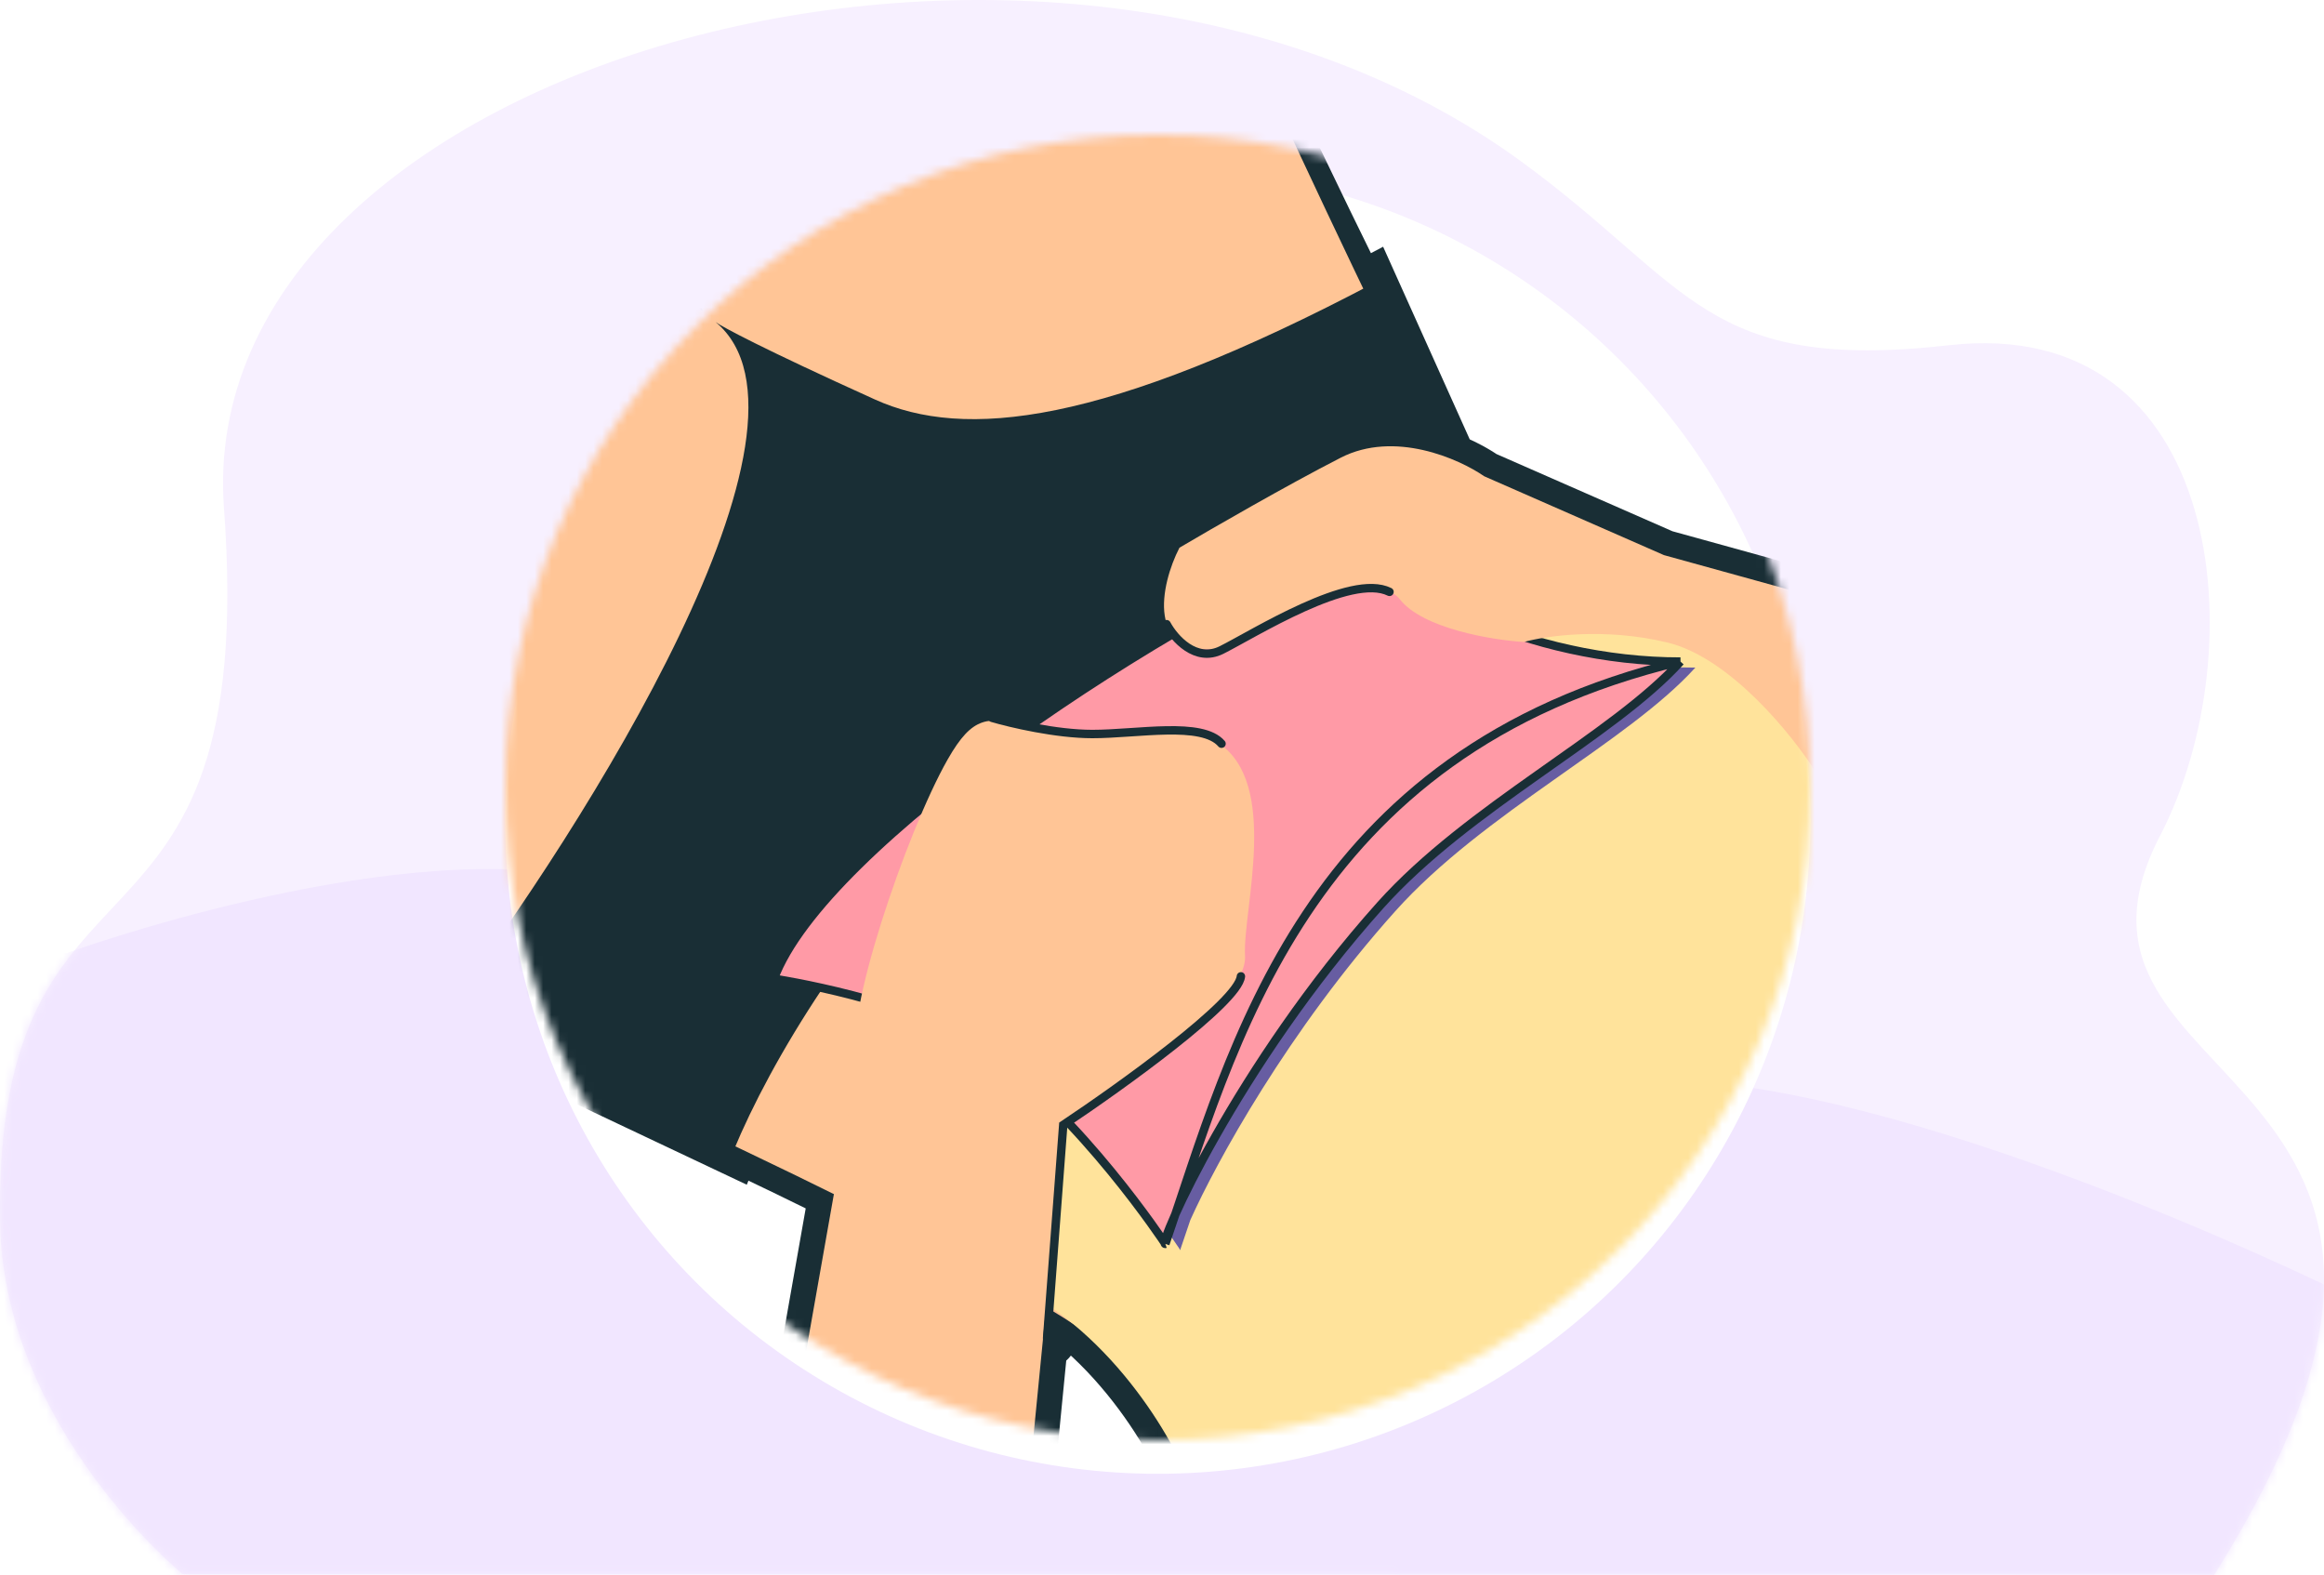 <svg width="276" height="187" viewBox="0 0 276 187" fill="none" xmlns="http://www.w3.org/2000/svg">
<path d="M262.954 187L115.081 186.949L40.773 186.923L36.636 186.92L21.707 186.918C21.707 186.918 0.382 169.582 0.012 145.075C-0.716 96.785 30.893 118.536 26.599 60.336C22.68 7.229 125.059 -21.408 180.65 19.165C200.861 33.916 202.446 44.262 231.489 40.991C264.273 37.299 268.009 77.143 256.535 99.229C240.253 130.567 301.681 125.419 262.954 187Z" fill="#F7F0FF"/>
<mask id="mask0_4951_30886" style="mask-type:alpha" maskUnits="userSpaceOnUse" x="0" y="0" width="276" height="187">
<path d="M262.954 187L115.081 186.949L40.773 186.923L36.636 186.92L21.707 186.918C21.707 186.918 0.382 169.582 0.012 145.075C-0.716 96.785 30.893 118.536 26.599 60.336C22.68 7.229 125.059 -21.408 180.65 19.165C200.861 33.916 202.446 44.262 231.489 40.991C264.273 37.299 268.009 77.143 256.535 99.229C240.253 130.567 301.681 125.419 262.954 187Z" fill="#CEF7F3"/>
</mask>
<g mask="url(#mask0_4951_30886)">
<path d="M69 104.125C45.338 99.566 7.962 113.156 7.962 113.156H-5.308V187H279.185V154.062C279.185 154.062 234.394 131.689 203.285 128.562C172.536 125.471 154.7 145.672 124.731 138.125C100.013 131.899 94.029 108.947 69 104.125Z" fill="#F1E6FF"/>
</g>
<g filter="url(#filter0_d_4951_30886)">
<circle cx="137.5" cy="93.5" r="77.5" fill="white"/>
</g>
<mask id="mask1_4951_30886" style="mask-type:alpha" maskUnits="userSpaceOnUse" x="60" y="16" width="155" height="155">
<circle cx="137.5" cy="93.5" r="77.5" fill="#D9D9D9"/>
</mask>
<g mask="url(#mask1_4951_30886)">
<mask id="path-6-outside-1_4951_30886" maskUnits="userSpaceOnUse" x="41" y="-24.257" width="187" height="208" fill="black">
<rect fill="white" x="41" y="-24.257" width="187" height="208"/>
<path fill-rule="evenodd" clip-rule="evenodd" d="M87.33 136.119C91.265 137.99 95.204 139.893 99.034 141.785L92.281 180L122.331 174.635L123.864 159.002C123.91 159.213 124.089 159.377 124.315 159.394C124.591 159.415 124.831 159.209 124.852 158.934L125.095 155.718C125.893 156.206 126.65 156.68 127.361 157.14C132.903 161.699 136.968 167.514 139.315 171.878C140.679 175.516 140.966 178.376 140.841 179.804H224.019V82.364C221.525 82.005 218.502 81.474 215.193 80.769L214.761 70.654L197.615 65.916L176.269 56.553C175.33 55.903 173.945 55.13 172.292 54.469L162.835 33.444C162.38 33.685 161.928 33.922 161.479 34.157C151.504 13.935 139.885 -10.766 136.629 -20.257L79.657 0.919L83.39 36.91L48.999 4.518L45 120.887H53.859L87.122 136.616C87.191 136.452 87.26 136.286 87.33 136.119Z"/>
</mask>
<path fill-rule="evenodd" clip-rule="evenodd" d="M87.33 136.119C91.265 137.99 95.204 139.893 99.034 141.785L92.281 180L122.331 174.635L123.864 159.002C123.91 159.213 124.089 159.377 124.315 159.394C124.591 159.415 124.831 159.209 124.852 158.934L125.095 155.718C125.893 156.206 126.65 156.68 127.361 157.14C132.903 161.699 136.968 167.514 139.315 171.878C140.679 175.516 140.966 178.376 140.841 179.804H224.019V82.364C221.525 82.005 218.502 81.474 215.193 80.769L214.761 70.654L197.615 65.916L176.269 56.553C175.33 55.903 173.945 55.13 172.292 54.469L162.835 33.444C162.38 33.685 161.928 33.922 161.479 34.157C151.504 13.935 139.885 -10.766 136.629 -20.257L79.657 0.919L83.39 36.91L48.999 4.518L45 120.887H53.859L87.122 136.616C87.191 136.452 87.26 136.286 87.33 136.119Z" fill="#192E35"/>
<path d="M99.034 141.785L101.989 142.307L102.38 140.091L100.363 139.095L99.034 141.785ZM87.33 136.119L88.618 133.41L85.788 132.064L84.567 134.951L87.33 136.119ZM92.281 180L89.326 179.478L88.579 183.708L92.808 182.953L92.281 180ZM122.331 174.635L122.858 177.588L125.095 177.189L125.316 174.928L122.331 174.635ZM123.864 159.002L126.796 158.368L120.879 158.709L123.864 159.002ZM124.315 159.394L124.542 156.403L124.542 156.403L124.315 159.394ZM124.852 158.934L121.86 158.707L121.86 158.707L124.852 158.934ZM125.095 155.718L126.661 153.158L122.475 150.598L122.104 155.491L125.095 155.718ZM127.361 157.14L129.267 154.824L129.134 154.714L128.99 154.621L127.361 157.14ZM139.315 171.878L142.124 170.825L142.053 170.636L141.957 170.457L139.315 171.878ZM140.841 179.804L137.852 179.542L137.566 182.804H140.841V179.804ZM224.019 179.804V182.804H227.019V179.804H224.019ZM224.019 82.364H227.019V79.764L224.446 79.394L224.019 82.364ZM215.193 80.769L212.196 80.897L212.295 83.218L214.568 83.703L215.193 80.769ZM214.761 70.654L217.759 70.526L217.666 68.344L215.561 67.763L214.761 70.654ZM197.615 65.916L196.41 68.663L196.608 68.75L196.816 68.807L197.615 65.916ZM176.269 56.553L174.561 59.02L174.799 59.185L175.064 59.301L176.269 56.553ZM172.292 54.469L169.556 55.7L170.054 56.806L171.18 57.255L172.292 54.469ZM162.835 33.444L165.571 32.213L164.26 29.297L161.433 30.792L162.835 33.444ZM161.479 34.157L158.789 35.484L160.147 38.238L162.869 36.816L161.479 34.157ZM136.629 -20.257L139.467 -21.23L138.468 -24.141L135.584 -23.069L136.629 -20.257ZM79.657 0.919L78.612 -1.893L76.434 -1.083L76.673 1.229L79.657 0.919ZM83.39 36.91L81.333 39.093L87.206 44.625L86.374 36.6L83.39 36.91ZM48.999 4.518L51.056 2.334L46.228 -2.212L46.001 4.415L48.999 4.518ZM45 120.887L42.002 120.784L41.895 123.887H45V120.887ZM53.859 120.887L55.141 118.175L54.532 117.887H53.859V120.887ZM87.122 136.616L85.84 139.328L88.688 140.675L89.894 137.764L87.122 136.616ZM100.363 139.095C96.517 137.196 92.565 135.286 88.618 133.41L86.042 138.829C89.966 140.694 93.891 142.591 97.706 144.475L100.363 139.095ZM95.235 180.522L101.989 142.307L96.08 141.263L89.326 179.478L95.235 180.522ZM121.803 171.682L91.753 177.046L92.808 182.953L122.858 177.588L121.803 171.682ZM120.879 158.709L119.345 174.342L125.316 174.928L126.85 159.295L120.879 158.709ZM124.542 156.403C125.676 156.489 126.569 157.316 126.796 158.368L120.932 159.636C121.251 161.109 122.502 162.266 124.089 162.386L124.542 156.403ZM121.86 158.707C121.964 157.33 123.165 156.299 124.542 156.403L124.088 162.386C126.016 162.532 127.697 161.088 127.843 159.16L121.86 158.707ZM122.104 155.491L121.86 158.707L127.843 159.16L128.087 155.944L122.104 155.491ZM128.99 154.621C128.255 154.146 127.477 153.658 126.661 153.158L123.53 158.277C124.309 158.754 125.044 159.215 125.732 159.66L128.99 154.621ZM141.957 170.457C139.478 165.848 135.187 159.693 129.267 154.824L125.456 159.457C130.62 163.705 134.457 169.179 136.673 173.299L141.957 170.457ZM143.829 180.067C144.004 178.075 143.598 174.756 142.124 170.825L136.506 172.932C137.76 176.277 137.928 178.678 137.852 179.542L143.829 180.067ZM224.019 176.804H140.841V182.804H224.019V176.804ZM221.019 82.364V179.804H227.019V82.364H221.019ZM214.568 83.703C217.938 84.421 221.027 84.965 223.591 85.333L224.446 79.394C222.023 79.046 219.067 78.527 215.818 77.835L214.568 83.703ZM211.764 70.782L212.196 80.897L218.19 80.641L217.759 70.526L211.764 70.782ZM196.816 68.807L213.962 73.546L215.561 67.763L198.414 63.024L196.816 68.807ZM175.064 59.301L196.41 68.663L198.82 63.168L177.474 53.806L175.064 59.301ZM171.18 57.255C172.634 57.836 173.817 58.505 174.561 59.02L177.977 54.087C176.842 53.301 175.256 52.423 173.405 51.683L171.18 57.255ZM160.099 34.675L169.556 55.7L175.028 53.239L165.571 32.213L160.099 34.675ZM162.869 36.816C163.322 36.579 163.778 36.339 164.238 36.096L161.433 30.792C160.982 31.03 160.534 31.266 160.089 31.498L162.869 36.816ZM133.791 -19.283C137.123 -9.571 148.843 15.322 158.789 35.484L164.17 32.83C154.165 12.548 142.646 -11.961 139.467 -21.23L133.791 -19.283ZM80.703 3.731L137.674 -17.445L135.584 -23.069L78.612 -1.893L80.703 3.731ZM86.374 36.6L82.641 0.61L76.673 1.229L80.406 37.219L86.374 36.6ZM46.942 6.702L81.333 39.093L85.447 34.726L51.056 2.334L46.942 6.702ZM47.998 120.99L51.997 4.621L46.001 4.415L42.002 120.784L47.998 120.99ZM53.859 117.887H45V123.887H53.859V117.887ZM88.405 133.904L55.141 118.175L52.576 123.599L85.84 139.328L88.405 133.904ZM84.567 134.951C84.494 135.125 84.422 135.297 84.351 135.468L89.894 137.764C89.959 137.607 90.026 137.448 90.094 137.288L84.567 134.951Z" fill="#192E35" mask="url(#path-6-outside-1_4951_30886)"/>
<path d="M133.909 162.343C127.831 154.452 78.058 131.418 53.931 120.887H45L48.999 4.519L83.39 36.91L79.657 0.92L133.909 -28.312C139.152 -13.028 168.807 49.76 175.632 61.703C182.456 73.647 210.733 80.454 224.019 82.364V179.805H140.841C141.063 177.272 139.988 170.234 133.909 162.343Z" fill="#FFC596"/>
<path d="M87.122 136.617L52.732 120.354C69.572 98.049 99.599 50.4 84.99 38.243C85.701 38.776 90.481 41.362 103.918 47.441C114.448 52.205 130.958 50.647 163.483 33.451L176.565 63.97C126.125 71.114 95.92 115.378 87.122 136.617Z" fill="#192E35"/>
<path d="M190.561 72.9C154.731 75.14 125.157 125.642 114.848 150.613C128.711 154.025 137.864 168.119 140.708 174.74L222.819 172.474V82.498C212.262 81.645 196.915 75.744 190.561 72.9Z" fill="#FFE39B"/>
<path d="M141.365 144.865C140.96 146.076 140.561 147.261 140.162 148.416C140.111 148.434 140.086 148.395 140.088 148.304C139.154 146.907 129.581 132.805 118.747 125.285C110.297 119.42 93.673 116.931 93.673 116.931C99.573 101.042 139.716 74.241 165.695 63.383C165.108 70.608 183.696 79.315 201.339 79.271C193.303 88.147 176.189 96.488 165.695 108.205C152.975 122.406 144.444 138.014 141.365 144.865Z" fill="#675DA2"/>
<path d="M139.602 144.15C139.197 145.361 138.798 146.546 138.399 147.702C138.348 147.719 138.323 147.681 138.325 147.589C137.39 146.192 127.818 132.09 116.984 124.57C108.534 118.705 91.91 116.216 91.91 116.216C97.81 100.328 137.953 73.526 163.932 62.668C163.345 69.893 181.933 78.6 199.576 78.556C191.539 87.432 174.426 95.773 163.932 107.49C151.212 121.691 142.681 137.299 139.602 144.15Z" fill="#FF9AA6"/>
<path d="M138.399 147.702C146.373 124.588 154.697 89.294 199.576 78.556M138.399 147.702C138.399 147.702 128.391 132.488 116.984 124.57C108.534 118.705 91.91 116.216 91.91 116.216C97.81 100.328 137.953 73.526 163.932 62.668C163.345 69.893 181.933 78.6 199.576 78.556M138.399 147.702C137.376 148.047 146.898 126.508 163.932 107.49C174.426 95.773 191.539 87.432 199.576 78.556" stroke="#192E35"/>
<path d="M166.217 71.125C163.505 67.612 151.161 73.68 145.119 76.962C135.993 78.205 137.814 69.402 140.074 65.036C143.805 62.831 152.859 57.606 159.23 54.346C165.602 51.085 173.244 54.459 176.269 56.554L197.615 65.916L214.761 70.654L215.659 91.696C212.893 87.322 205.501 78.121 198.058 76.303C190.616 74.487 183.57 75.499 180.978 76.232C177.187 75.993 168.929 74.638 166.217 71.125Z" fill="#FFC596"/>
<path d="M126.39 133.258C133.785 128.825 148.166 118.839 147.861 113.519C147.782 112.141 148.019 110.128 148.292 107.815C149.345 98.877 150.927 85.449 136.859 86.778C129.535 87.469 124.993 86.622 121.82 86.03C117.32 85.191 115.573 84.865 112.55 90.169C107.588 98.874 99.965 121.56 101.942 125.335L92.281 180L122.331 174.636L126.39 133.258Z" fill="#FFC596"/>
<path d="M124.353 158.897L126.271 133.577C133.176 128.974 147.064 119 147.371 115.931" stroke="#192E35" stroke-linecap="round"/>
<path d="M117.831 85.24C120.005 85.88 125.427 87.158 129.724 87.158C135.094 87.158 142.767 85.624 145.069 88.309" stroke="#192E35" stroke-linecap="round"/>
<path d="M138.547 74.115C139.442 75.777 142 78.718 145.069 77.184C148.905 75.266 160.414 67.977 165.017 70.279" stroke="#192E35" stroke-linecap="round"/>
</g>
<defs>
<filter id="filter0_d_4951_30886" x="52" y="12" width="171" height="171" filterUnits="userSpaceOnUse" color-interpolation-filters="sRGB">
<feFlood flood-opacity="0" result="BackgroundImageFix"/>
<feColorMatrix in="SourceAlpha" type="matrix" values="0 0 0 0 0 0 0 0 0 0 0 0 0 0 0 0 0 0 127 0" result="hardAlpha"/>
<feOffset dy="4"/>
<feGaussianBlur stdDeviation="4"/>
<feComposite in2="hardAlpha" operator="out"/>
<feColorMatrix type="matrix" values="0 0 0 0 0 0 0 0 0 0 0 0 0 0 0 0 0 0 0.1 0"/>
<feBlend mode="normal" in2="BackgroundImageFix" result="effect1_dropShadow_4951_30886"/>
<feBlend mode="normal" in="SourceGraphic" in2="effect1_dropShadow_4951_30886" result="shape"/>
</filter>
</defs>
</svg>
